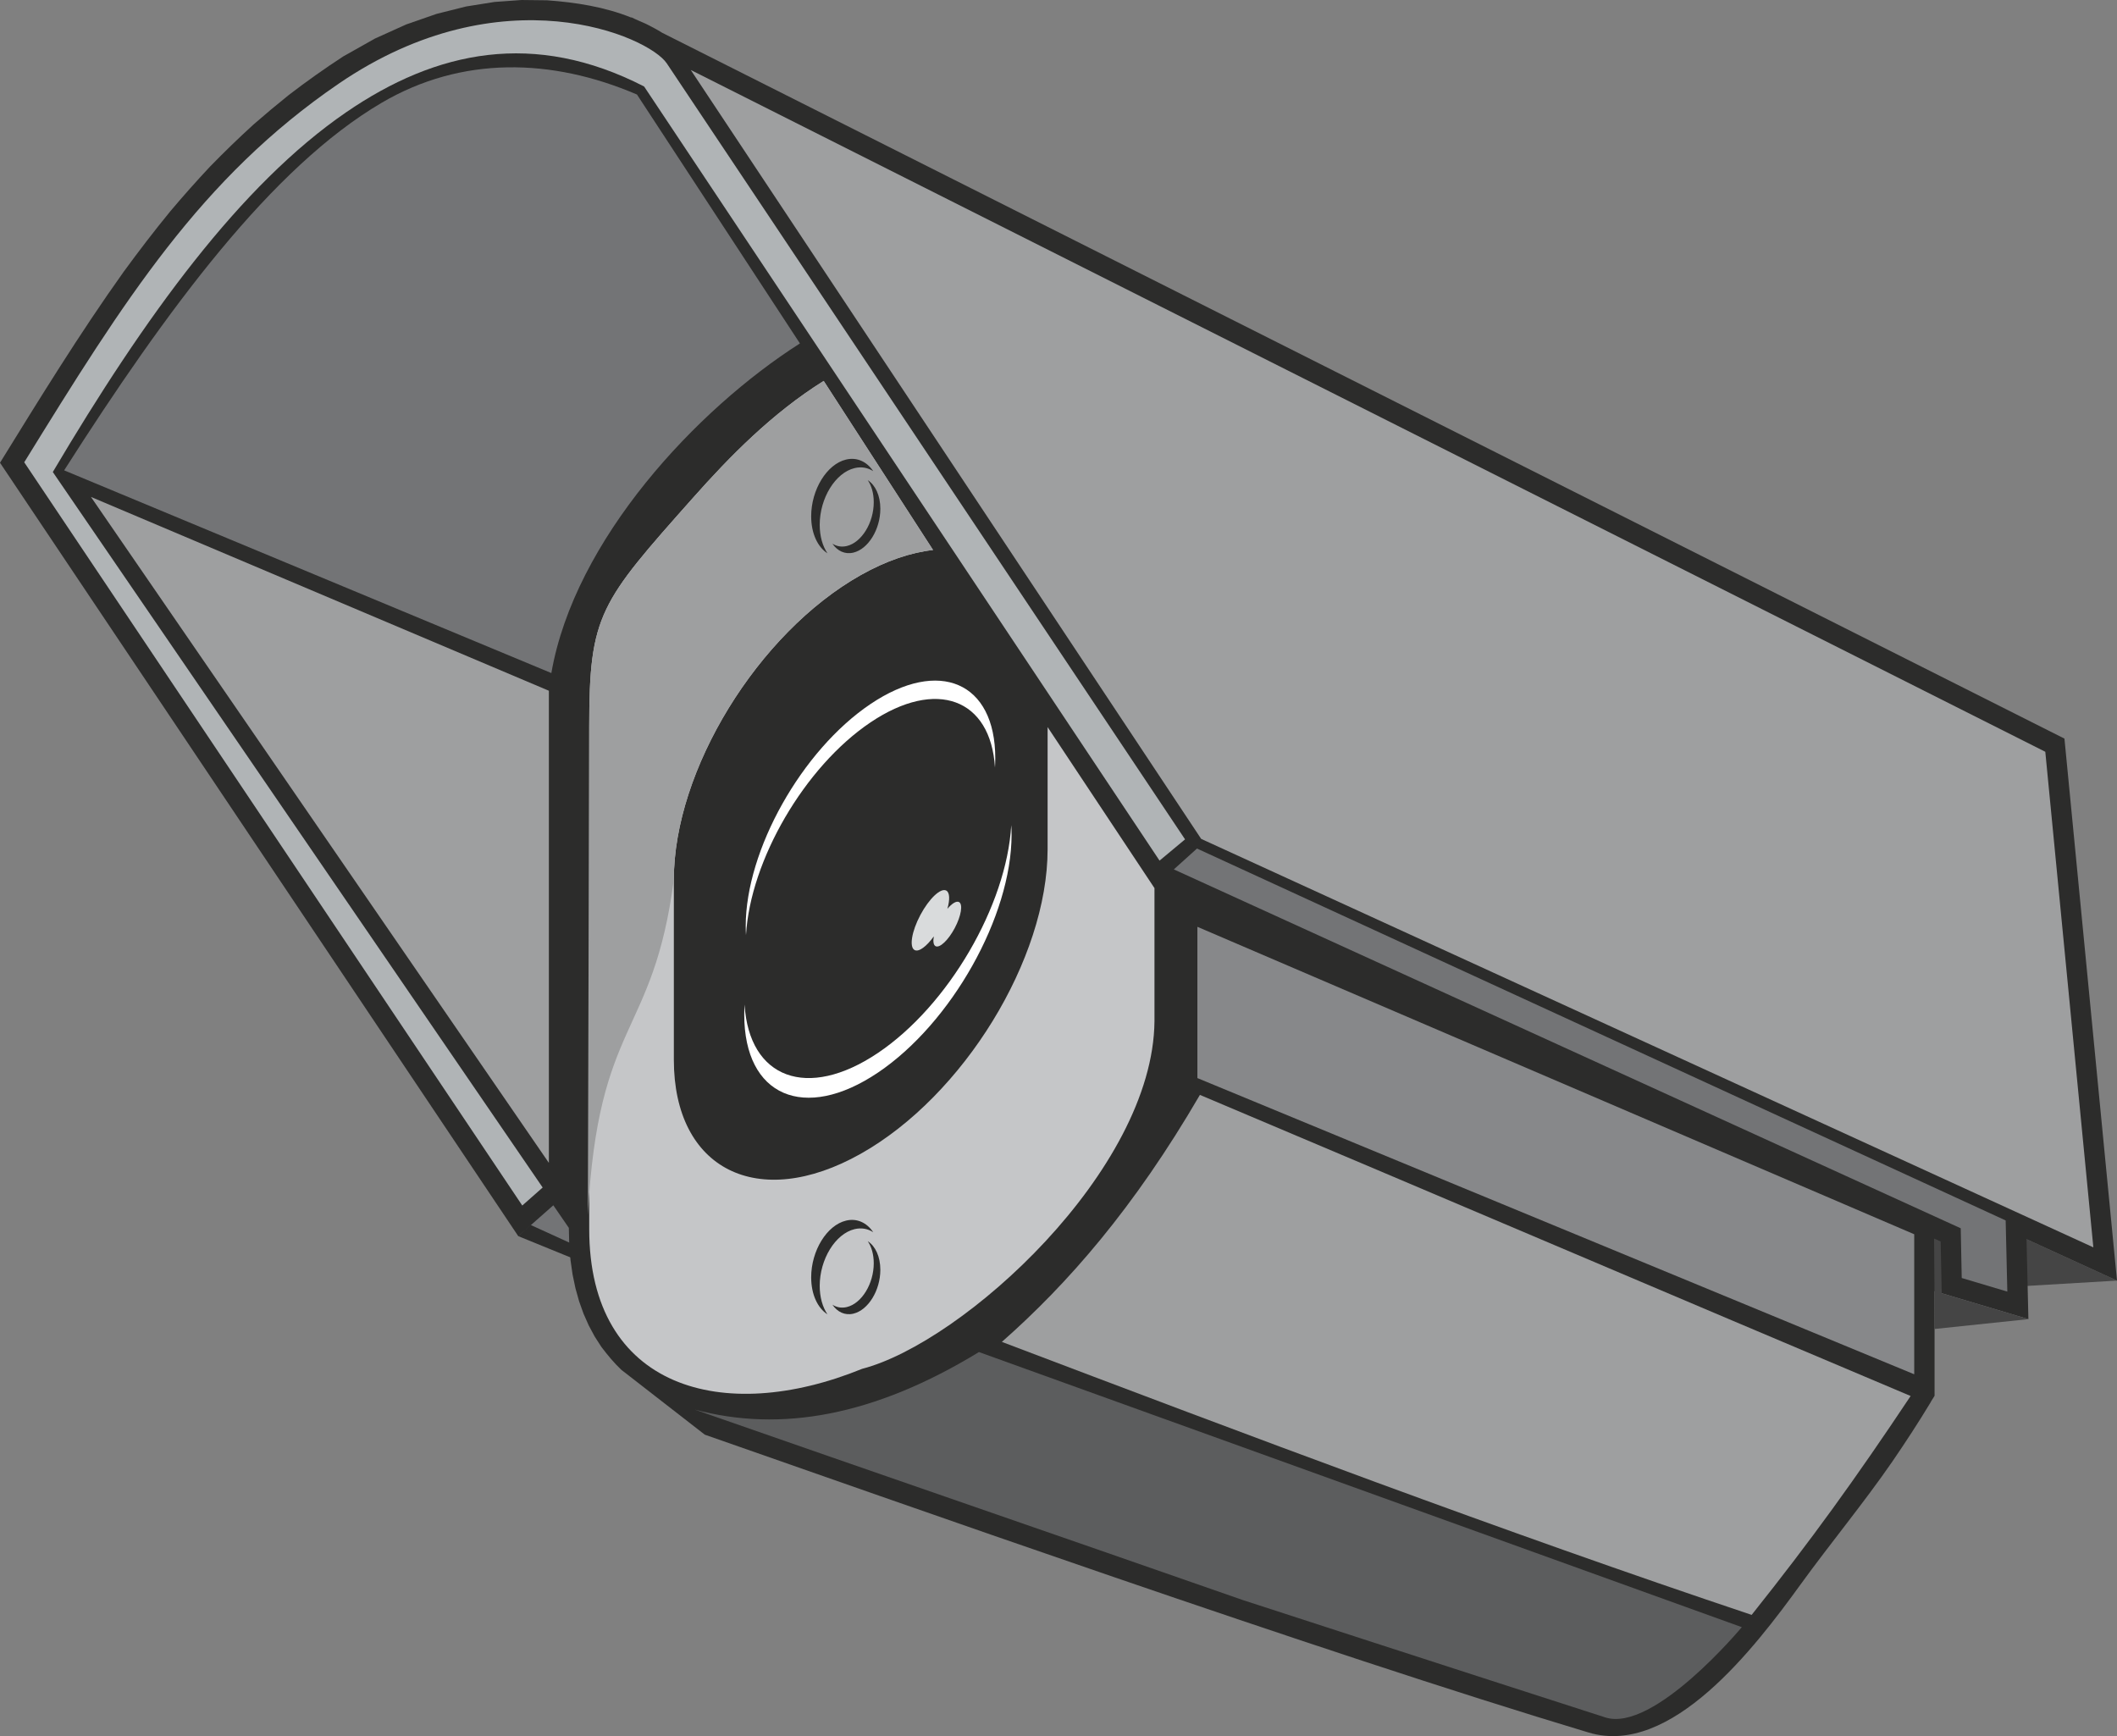 <?xml version="1.0" encoding="UTF-8" standalone="no"?>
<svg
   xmlns:dc="http://purl.org/dc/elements/1.1/"
   xmlns:cc="http://creativecommons.org/ns#"
   xmlns:rdf="http://www.w3.org/1999/02/22-rdf-syntax-ns#"
   xmlns:svg="http://www.w3.org/2000/svg"
   xmlns="http://www.w3.org/2000/svg"
   xmlns:sodipodi="http://sodipodi.sourceforge.net/DTD/sodipodi-0.dtd"
   xmlns:inkscape="http://www.inkscape.org/namespaces/inkscape"
   width="443.327"
   height="363.551"
   viewBox="0 0 354.662 290.84"
   version="1.1"
   id="svg64"
   sodipodi:docname="surveillance-147831.svg"
   inkscape:version="0.92.2 5c3e80d, 2017-08-06"
   style="fill-rule:evenodd">
  <rect x="0" y="0" width="354.662" height="290.84" fill="#808080" stroke="none"/>
  <defs
     id="defs68" />
  <sodipodi:namedview
     pagecolor="#ffffff"
     bordercolor="#666666"
     borderopacity="1"
     objecttolerance="10"
     gridtolerance="10"
     guidetolerance="10"
     inkscape:pageopacity="0"
     inkscape:pageshadow="2"
     inkscape:window-width="2048"
     inkscape:window-height="1088"
     id="namedview66"
     showgrid="false"
     inkscape:zoom="0.78490067"
     inkscape:cx="418.76528"
     inkscape:cy="73.883138"
     inkscape:window-x="0"
     inkscape:window-y="27"
     inkscape:window-maximized="1"
     inkscape:current-layer="svg64"
     fit-margin-top="0"
     fit-margin-left="0"
     fit-margin-right="0"
     fit-margin-bottom="0" />
  <path
     d="m 354.662,214.532 -30.63,1.806 0.067,-8.824 15.406,0.078 z"
     id="path2"
     inkscape:connector-curvature="0"
     style="fill:#454545" />
  <path
     d="m 95.642,210.68 -8.834,-3.603 6.289,-5.765 2.766,4.024 z"
     id="path4"
     inkscape:connector-curvature="0"
     style="fill:#2c2c2b" />
  <path
     d="m 92.697,201.68 135.48,62.302 0.279,11.922 -7.639,-2.28 -0.167,-8.328 -131.83,-60.123 3.877,-3.493 z"
     id="path6"
     inkscape:connector-curvature="0"
     style="fill:#737476" />
  <path
     d="M 92.697,201.916 86.832,207.095 0,77.522 C 6.686,66.7 13.335,55.881 20.725,45.518 c 2.513,-3.444 5.09,-6.799 7.788,-10.102 2.171,-2.573 4.384,-5.066 6.686,-7.522 2.362,-2.427 4.765,-4.754 7.269,-7.035 1.948,-1.701 3.912,-3.344 5.93,-4.96 2.971,-2.276 5.961,-4.401 9.096,-6.444 L 62.814,6.46 68.04,4.099 73.141,2.325 78.085,1.085 82.836,0.328 87.367,0 91.643,0.048 c 4.793,0.346 9.678,1.099 14.161,2.914 L 105.753,2.884 c 0.832,0.419 1.704,0.769 2.554,1.156 0.891,0.453 1.773,0.905 2.616,1.446 l 234.935,118.249 8.804,90.796 -15.157,-6.94 0.313,13.395 -14.524,-4.336 -0.174,-8.671 -1.021,-0.466 v 24.339 1.975 l -0.547,0.881 -0.177,0.319 c -2.018,3.347 -4.153,6.603 -6.36,9.83 -4.806,6.97 -10.355,13.657 -15.38,20.597 -7.662,10.581 -21.67,28.931 -35.492,24.786 C 221.073,276.727 148.176,250.841 118.076,240.343 l -13.979,-10.862 c -1.263,-1.191 -2.29,-2.453 -3.34,-3.828 l -1.121,-1.741 -1,-1.859 -0.874,-1.974 -0.745,-2.085 -0.615,-2.197 -0.481,-2.304 -0.346,-2.412 -0.209,-2.518 -0.069,-2.865 z"
     id="path10"
     inkscape:connector-curvature="0"
     style="fill:#2c2c2b"
     sodipodi:nodetypes="ccccccccccccccccccccccccccccccccssccccccccccccc" />
  <path
     d="M 8.848,79.073 C 24.296,52.966 40.301,30.94 58.012,18.793 73.156,8.406 89.549,5.065 107.906,14.485 l 86.353,129.69 4.273,-3.561 -86.828,-130 C 108.672,6.074 84.149,-4.708 56.736,14.021 33.654,29.791 20.82,50.279 4.059,77.444 l 83.437,124.51 3.417,-3.017 -82.065,-119.86 z"
     id="path12"
     inkscape:connector-curvature="0"
     style="fill:#b0b4b6" />
  <path
     d="m 115.72,11.72 226.93,114.22 8.05,83.022 -149.47,-68.43 -85.505,-128.81 z"
     id="path14"
     inkscape:connector-curvature="0"
     style="fill:#9e9fa0" />
  <path
     d="m 200.59,155.26 120.1,51.508 v 23.458 L 200.6,180.605 200.598,155.26 Z"
     id="path16"
     inkscape:connector-curvature="0"
     style="fill:#87888a" />
  <path
     d="m 200.53,142.15 135.48,62.303 0.279,11.922 -7.639,-2.28 -0.167,-8.329 -131.83,-60.122 z"
     id="path18"
     inkscape:connector-curvature="0"
     style="fill:#737476" />
  <path
     d="m 164,226.5 127.806,46.09 c 0,0 -14.752,17.728 -22.873,15.118 -23.051,-7.408 -60.71,-19.656 -60.71,-19.656 -30.467,-10.643 -61.41,-21.286 -91.876,-31.928 14.395,3.88 30.08,1.11 47.653,-9.623 z"
     id="path20"
     inkscape:connector-curvature="0"
     style="fill:#5c5d5e"
     sodipodi:nodetypes="ccsccc" />
  <path
     d="m 193.41,148.78 v 22.301 c -0.238,24.993 -32.074,53.847 -48.974,58.23 -23.303,9.502 -45.723,3.298 -45.723,-23.377 v -84.132 c 0,-18.904 1.776,-20.821 17.367,-38.38 6.175,-6.954 13.254,-14.188 21.915,-19.606 l 18.322,28.324 c -3.732,0.416 -7.828,1.788 -12.119,4.205 -17.22,9.697 -31.308,32.653 -31.308,51.013 v 30.176 c 0,18.361 14.088,25.449 31.308,15.752 17.22,-9.697 31.307,-32.653 31.307,-51.013 v -20.468 l 17.905,26.976 z"
     id="path22"
     inkscape:connector-curvature="0"
     style="fill:#c5c6c8" />
  <path
     d="m 98.711,121.8 c 0,-18.904 1.776,-20.821 17.367,-38.38 6.175,-6.954 13.254,-14.188 21.915,-19.606 l 18.322,28.324 c -3.732,0.416 -7.828,1.788 -12.119,4.205 -17.22,9.697 -31.308,32.653 -31.308,51.013 -3.495,26.62 -12.668,23.233 -14.402,56.155 l 0.226,-81.71 z"
     id="path24"
     inkscape:connector-curvature="0"
     style="fill:#9e9fa0" />
  <path
     d="m 169.417,138.23 c 0.033,0.522 0.051,1.059 0.051,1.612 0,13.65 -10.059,31.551 -22.392,39.849 -12.333,8.298 -22.393,3.933 -22.393,-9.717 0,-0.554 0.018,-1.115 0.051,-1.681 0.77,12.368 10.508,16.066 22.342,8.105 11.834,-7.961 21.571,-24.763 22.341,-38.168 z"
     id="path26"
     inkscape:connector-curvature="0"
     style="fill:#ffffff" />
  <path
     d="m 201.02,183.42 c 39.888,16.834 79.18,33.61 119.07,50.444 -9.215,13.829 -16.684,24.183 -26.635,36.668 C 251.901,256.62 208.803,240.336 167.842,224.799 c 11.06,-9.754 22.121,-22.393 33.18,-41.379 z"
     id="path28"
     inkscape:connector-curvature="0"
     style="fill:#9e9fa0"
     sodipodi:nodetypes="cccccc" />
  <path
     d="m 124.978,156.65 c -0.03,-0.488 -0.047,-0.989 -0.047,-1.506 0,-12.743 9.39,-29.453 20.904,-37.2 11.514,-7.747 20.904,-3.671 20.904,9.072 0,0.516 -0.017,1.04 -0.048,1.569 -0.718,-11.547 -9.809,-14.999 -20.856,-7.567 -11.047,7.432 -20.138,23.117 -20.857,35.632 z"
     id="path30"
     inkscape:connector-curvature="0"
     style="fill:#ffffff" />
  <path
     d="m 158.525,149.191 c 0.594,0.317 0.628,1.516 0.191,3.059 0.763,-0.899 1.51,-1.367 1.949,-1.133 0.686,0.365 0.363,2.324 -0.717,4.358 -1.08,2.034 -2.527,3.396 -3.214,3.031 -0.356,-0.189 -0.441,-0.807 -0.29,-1.639 -1.222,1.692 -2.516,2.664 -3.221,2.289 -0.927,-0.494 -0.492,-3.134 0.968,-5.877 1.46,-2.743 3.407,-4.58 4.334,-4.088 z"
     id="path32"
     inkscape:connector-curvature="0"
     style="fill:#d9dbdc" />
  <path
     d="M 10.746,78.794 C 28.017,51.704 45.593,27.989 63.931,17.222 77.312,9.365 92.41,9.701 106.712,15.836 l 27.299,41.696 c -17.276,11.014 -37.746,32.841 -41.643,55.222 l -81.622,-33.96 z"
     id="path34"
     inkscape:connector-curvature="0"
     style="fill:#737476" />
  <path
     d="m 15.238,83.247 76.714,32.469 v 79.092 L 15.238,83.248 Z"
     id="path36"
     inkscape:connector-curvature="0"
     style="fill:#9e9fa0" />
  <path
     d="m 141.744,204.481 c 1.835,-0.438 3.476,0.354 4.549,1.942 -0.904,-0.58 -1.974,-0.786 -3.119,-0.513 -3.221,0.768 -5.847,5.037 -5.847,9.504 0,1.921 0.487,3.573 1.297,4.772 -1.636,-1.051 -2.727,-3.324 -2.727,-6.201 0,-4.467 2.627,-8.737 5.847,-9.504 z"
     id="path38"
     inkscape:connector-curvature="0"
     style="fill:#2c2c2b" />
  <path
     d="m 142.967,220.069 c -1.417,0.338 -2.685,-0.274 -3.514,-1.501 0.698,0.448 1.525,0.607 2.41,0.396 2.488,-0.593 4.517,-3.891 4.517,-7.342 0,-1.484 -0.376,-2.76 -1.002,-3.687 1.264,0.812 2.106,2.568 2.106,4.791 0,3.451 -2.029,6.75 -4.517,7.343 z"
     id="path40"
     inkscape:connector-curvature="0"
     style="fill:#2c2c2b" />
  <path
     d="m 141.744,76.987 c 1.835,-0.437 3.476,0.354 4.549,1.942 -0.904,-0.58 -1.974,-0.786 -3.119,-0.512 -3.221,0.768 -5.847,5.037 -5.847,9.504 0,1.921 0.487,3.572 1.297,4.771 -1.636,-1.05 -2.727,-3.324 -2.727,-6.201 0,-4.467 2.627,-8.736 5.847,-9.504 z"
     id="path42"
     inkscape:connector-curvature="0"
     style="fill:#2c2c2b" />
  <path
     d="m 142.967,92.575 c -1.417,0.338 -2.685,-0.273 -3.514,-1.5 0.698,0.448 1.525,0.607 2.41,0.396 2.488,-0.593 4.517,-3.892 4.517,-7.343 0,-1.484 -0.376,-2.76 -1.002,-3.686 1.264,0.811 2.106,2.568 2.106,4.791 0,3.451 -2.029,6.75 -4.517,7.343 z"
     id="path44"
     inkscape:connector-curvature="0"
     style="fill:#2c2c2b" />
  <path
     d="m 339.818,220.987 -15.732,1.65 0.019,-6.43 1.194,-0.002 -0.005,0.446 z"
     id="path62"
     inkscape:connector-curvature="0"
     style="fill:#454545" />
</svg>
